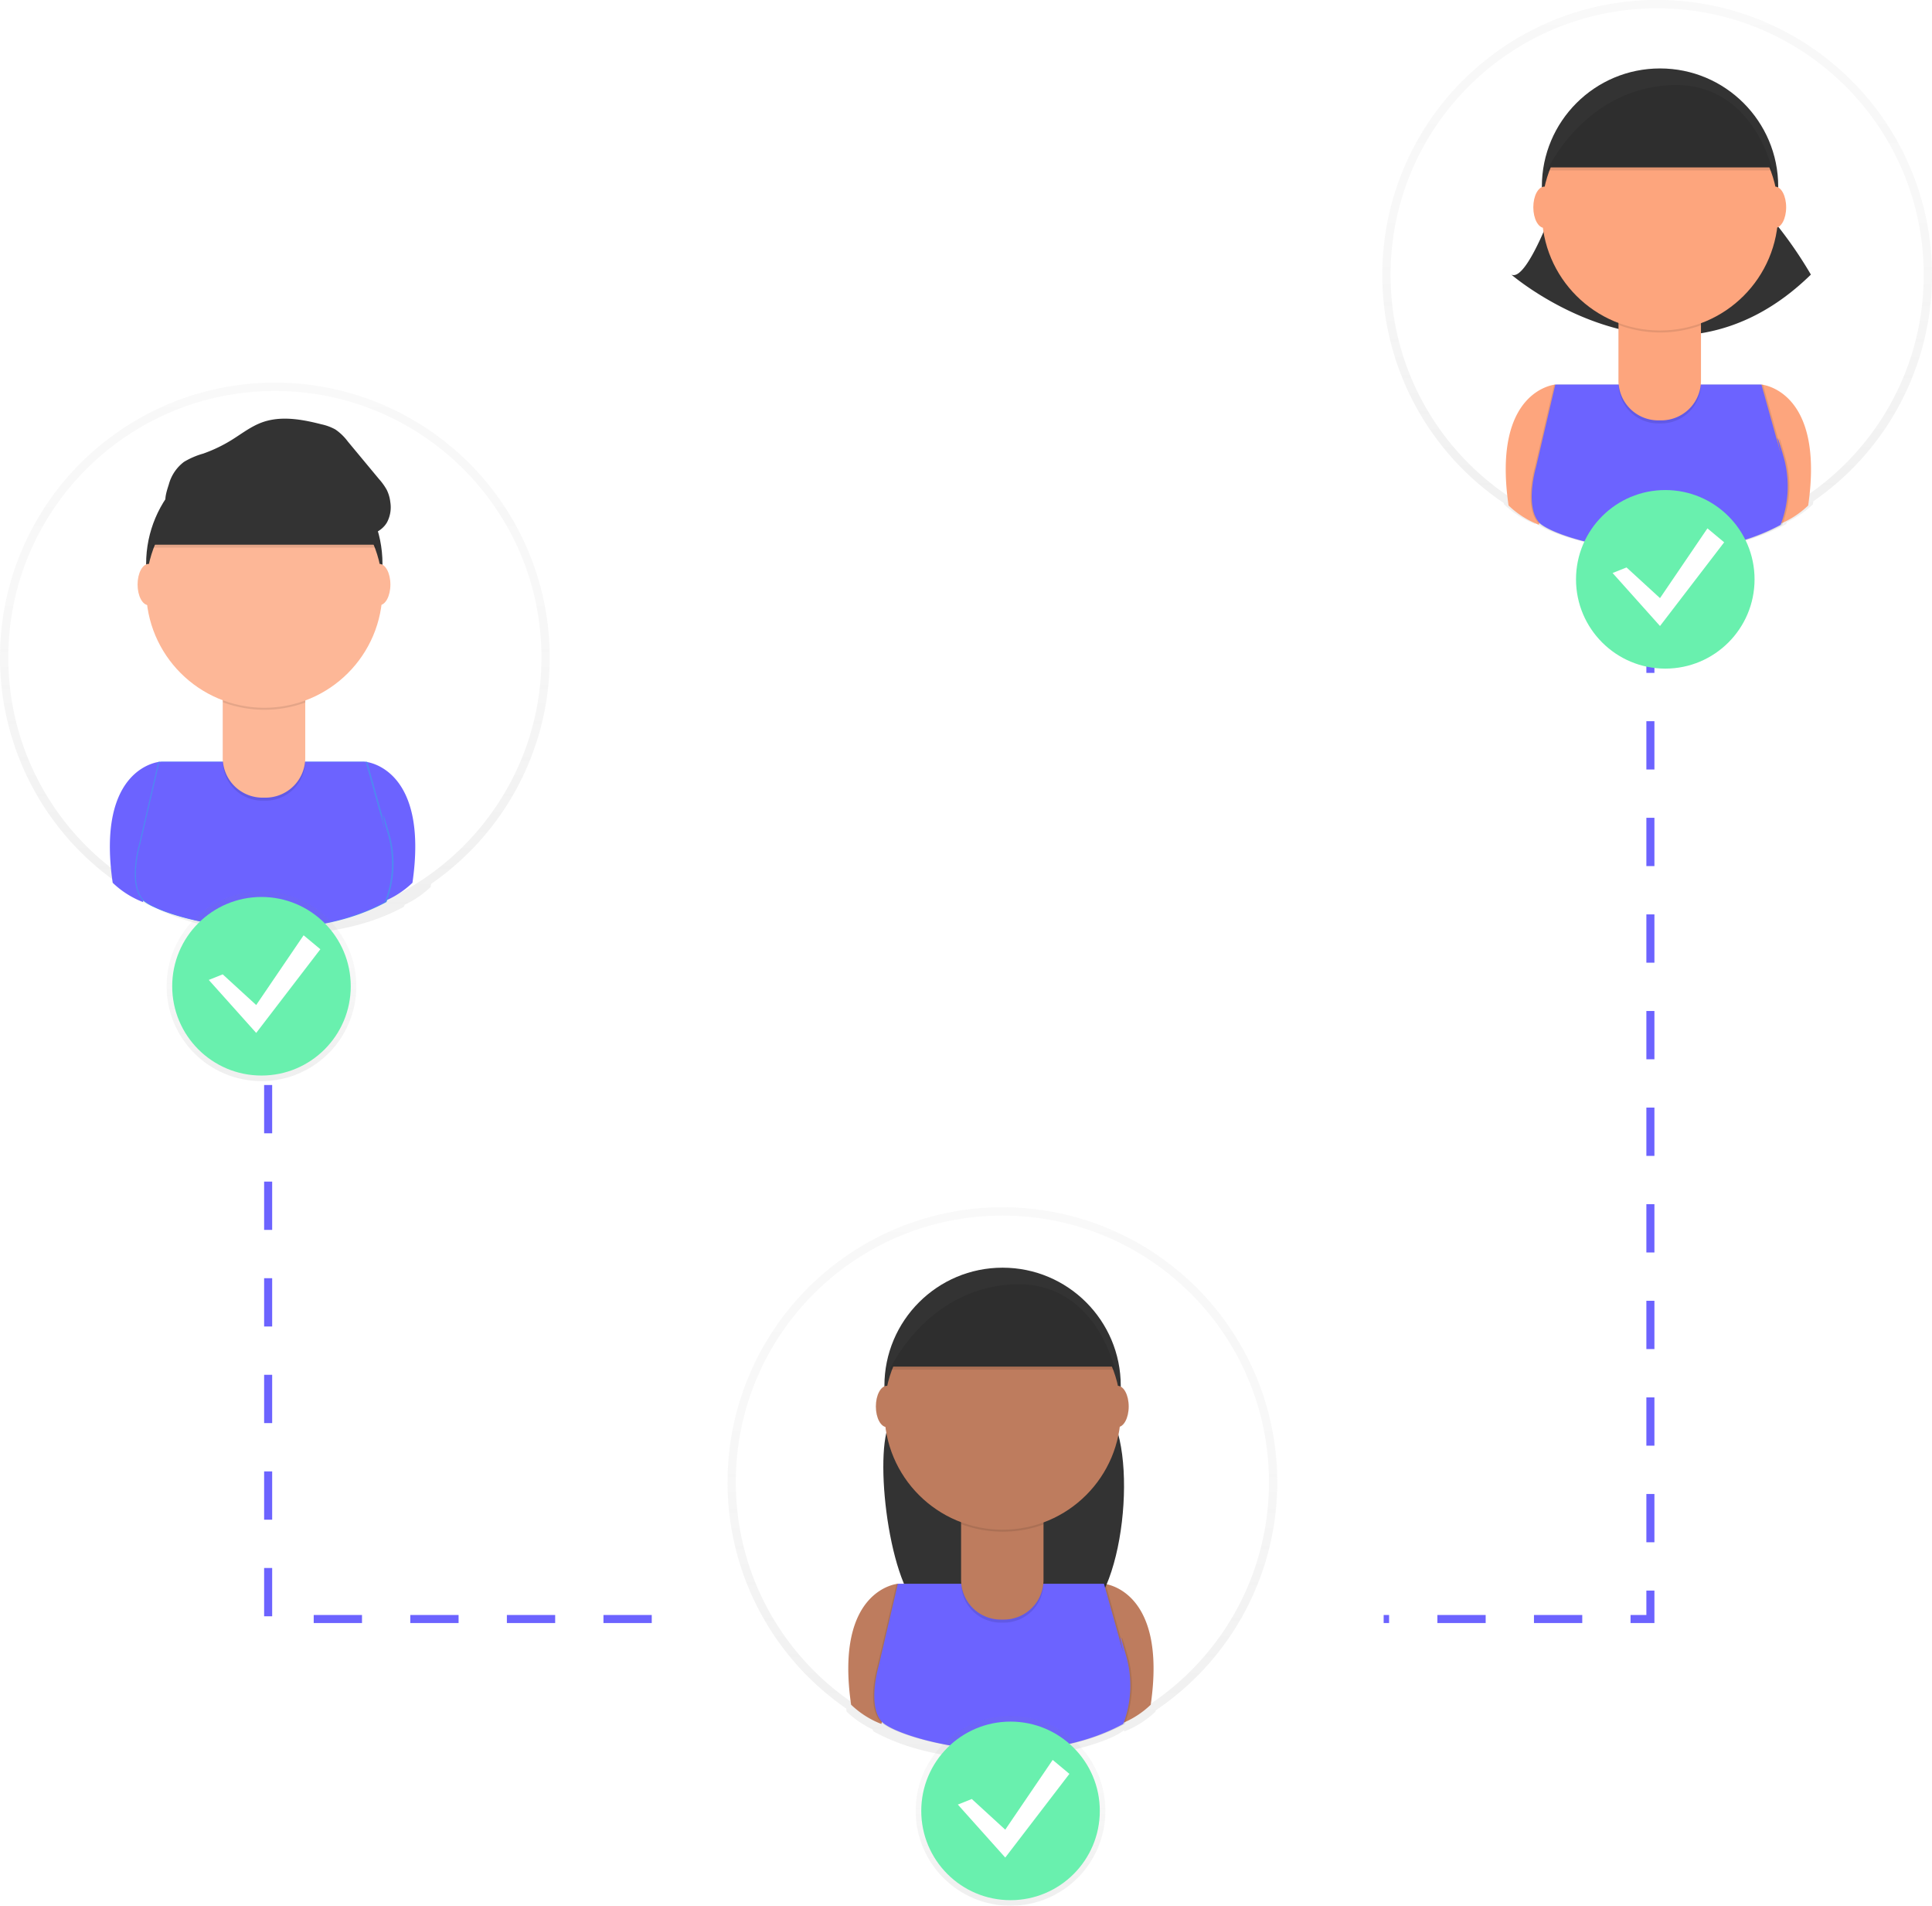 <svg xmlns="http://www.w3.org/2000/svg" xmlns:xlink="http://www.w3.org/1999/xlink" width="480.084" height="473.492" viewBox="0 0 480.084 473.492">
  <defs>
    <linearGradient id="linear-gradient" x1="0.5" y1="1" x2="0.5" gradientUnits="objectBoundingBox">
      <stop offset="0" stop-color="gray" stop-opacity="0.251"/>
      <stop offset="0.54" stop-color="gray" stop-opacity="0.122"/>
      <stop offset="1" stop-color="gray" stop-opacity="0.102"/>
    </linearGradient>
    <linearGradient id="linear-gradient-3" x1="-4.806" y1="1" x2="-4.806" y2="0" xlink:href="#linear-gradient"/>
    <linearGradient id="linear-gradient-4" x1="0.5" y1="1" x2="0.5" y2="0" xlink:href="#linear-gradient"/>
  </defs>
  <g id="connected" transform="translate(-28.242 0.008)">
    <g id="Group_100" data-name="Group 100" transform="translate(371.726 -0.008)" opacity="0.5">
      <path id="Path_959" data-name="Path 959" d="M868.409,151.477a68.3,68.3,0,1,0-106.4,56.686l.045.3A23.377,23.377,0,0,0,769.8,213.4l.09-.3c3.227,2.743,16.658,7.132,32.135,7.1h.336c9.8,0,20.433-1.73,29.792-6.79,0,0,.084-.181.213-.516a24.332,24.332,0,0,0,6.454-4.408q.058-.394.11-.775a68.219,68.219,0,0,0,29.482-56.228Z" transform="translate(-731.809 -83.182)" fill="url(#linear-gradient)"/>
    </g>
    <circle id="Ellipse_228" data-name="Ellipse 228" cx="66.244" cy="66.244" r="66.244" transform="translate(373.785 2.056)" fill="#fff"/>
    <path id="Path_960" data-name="Path 960" d="M791.662,231.22s-15.787,1.291-11.617,30.05a22.673,22.673,0,0,0,7.513,4.782L796.438,236Z" transform="translate(-376.939 -135.684)" fill="#fda57d"/>
    <path id="Path_961" data-name="Path 961" d="M875.166,231.22s15.787,1.291,11.617,30.05a22.673,22.673,0,0,1-7.512,4.782L870.39,236Z" transform="translate(-409.224 -135.684)" fill="#fda57d"/>
    <path id="Path_962" data-name="Path 962" d="M793.107,158.2s-7.512,21.853-11.617,19.807c0,0,39.537,34.148,74.441,0A104.036,104.036,0,0,0,840.906,158.2Z" transform="translate(-377.7 -109.791)" fill="#333"/>
    <circle id="Ellipse_229" data-name="Ellipse 229" cx="29.366" cy="29.366" r="29.366" transform="translate(411.38 16.997)" fill="#333"/>
    <path id="Path_963" data-name="Path 963" d="M845.965,231.22H794.772l-4.808,20.511s-2.807,9.487.684,13.657,36.143,13.657,60.1.684A26.72,26.72,0,0,0,851.432,249c-2.73-9.558-.684-.684-.684-.684Z" transform="translate(-380.326 -135.684)" opacity="0.1"/>
    <path id="Path_964" data-name="Path 964" d="M847.025,231.22H795.793l-4.769,20.511s-2.807,9.487.684,13.657,36.143,13.657,60.1.684A26.719,26.719,0,0,0,852.492,249c-2.73-9.558-.684-.684-.684-.684Z" transform="translate(-380.702 -135.684)" opacity="0.1"/>
    <path id="Path_965" data-name="Path 965" d="M846.428,231.22H795.209l-4.8,20.511s-2.807,9.487.684,13.657,36.143,13.657,60.1.684A26.72,26.72,0,0,0,851.882,249c-2.73-9.558-.684-.684-.684-.684Z" transform="translate(-380.486 -135.684)" fill="#6c63ff"/>
    <path id="Path_966" data-name="Path 966" d="M659.82,121.7h20.492v16.78a9.875,9.875,0,0,1-9.875,9.875h-.742a9.875,9.875,0,0,1-9.875-9.875Z" transform="translate(-229.394 -43.157)" opacity="0.1"/>
    <path id="Path_967" data-name="Path 967" d="M659.82,120.52h20.492V137.3a9.875,9.875,0,0,1-9.875,9.875h-.742a9.875,9.875,0,0,1-9.875-9.875V120.52Z" transform="translate(-229.394 -42.739)" fill="#fda57d"/>
    <path id="Path_968" data-name="Path 968" d="M822.83,206.929a29.488,29.488,0,0,0,20.492.058V204.47H822.83Z" transform="translate(-392.359 -126.198)" opacity="0.1"/>
    <circle id="Ellipse_230" data-name="Ellipse 230" cx="29.366" cy="29.366" r="29.366" transform="translate(411.38 23.374)" fill="#fda57d"/>
    <path id="Path_969" data-name="Path 969" d="M795.25,135.954h55.989s-4.782-22.589-25.952-21.169S795.25,135.954,795.25,135.954Z" transform="translate(-382.579 -94.373)" fill="#333"/>
    <ellipse id="Ellipse_231" data-name="Ellipse 231" cx="2.73" cy="5.125" rx="2.73" ry="5.125" transform="translate(409.256 46.363)" fill="#fda57d"/>
    <ellipse id="Ellipse_232" data-name="Ellipse 232" cx="2.73" cy="5.125" rx="2.73" ry="5.125" transform="translate(466.626 46.363)" fill="#fda57d"/>
    <path id="Path_970" data-name="Path 970" d="M795.25,137.134h55.989s-4.782-22.589-25.952-21.169S795.25,137.134,795.25,137.134Z" transform="translate(-382.579 -94.792)" opacity="0.1"/>
    <g id="Group_101" data-name="Group 101" transform="translate(28.242 95.068)" opacity="0.5">
      <path id="Path_971" data-name="Path 971" d="M336.209,298.795A68.3,68.3,0,1,0,229.815,355.48l.045.3a23.376,23.376,0,0,0,7.745,4.931l.09-.3c3.227,2.743,16.658,7.132,32.135,7.1h.336c9.8,0,20.433-1.73,29.792-6.79,0,0,.084-.181.213-.516a24.333,24.333,0,0,0,6.454-4.408q.058-.394.11-.775a68.219,68.219,0,0,0,29.475-56.228Z" transform="translate(-199.609 -230.494)" fill="url(#linear-gradient)"/>
    </g>
    <circle id="Ellipse_233" data-name="Ellipse 233" cx="66.244" cy="66.244" r="66.244" transform="translate(30.302 97.13)" fill="#fff"/>
    <path id="Path_972" data-name="Path 972" d="M254.232,376.46s-15.787,1.291-11.617,30.05a22.672,22.672,0,0,0,7.513,4.782l8.881-30.05Z" transform="translate(-186.368 -187.185)" fill="#6c63ff"/>
    <path id="Path_973" data-name="Path 973" d="M337.782,376.46s15.787,1.291,11.617,30.05a22.674,22.674,0,0,1-7.513,4.782L333,381.236Z" transform="translate(-218.667 -187.185)" fill="#6c63ff"/>
    <circle id="Ellipse_234" data-name="Ellipse 234" cx="29.366" cy="29.366" r="29.366" transform="translate(64.553 110.735)" fill="#333"/>
    <path id="Path_974" data-name="Path 974" d="M308.582,376.46H257.356l-4.782,20.491s-2.808,9.487.684,13.657,36.143,13.657,60.1.684a26.72,26.72,0,0,0,.684-17.058c-2.73-9.558-.684-.684-.684-.684Z" transform="translate(-189.769 -187.185)" fill="#4d8af0"/>
    <path id="Path_975" data-name="Path 975" d="M309.642,376.46H258.416l-4.782,20.491s-2.808,9.487.684,13.657,36.143,13.657,60.1.684a26.72,26.72,0,0,0,.684-17.058c-2.73-9.558-.684-.684-.684-.684Z" transform="translate(-190.145 -187.185)" fill="#4d8af0"/>
    <path id="Path_976" data-name="Path 976" d="M309.037,376.46H257.786L253,396.951s-2.808,9.487.684,13.657,36.143,13.657,60.1.684a26.719,26.719,0,0,0,.71-17.058c-2.73-9.558-.684-.684-.684-.684Z" transform="translate(-189.922 -187.185)" fill="#6c63ff"/>
    <path id="Path_977" data-name="Path 977" d="M122.44,266.93h20.492v16.78a9.875,9.875,0,0,1-9.875,9.875h-.742a9.875,9.875,0,0,1-9.875-9.875Z" transform="translate(-38.841 -94.655)" opacity="0.1"/>
    <path id="Path_978" data-name="Path 978" d="M122.44,265.76h20.492v16.78a9.875,9.875,0,0,1-9.875,9.875h-.742a9.875,9.875,0,0,1-9.875-9.875Z" transform="translate(-38.841 -94.241)" fill="#fdb797"/>
    <path id="Path_979" data-name="Path 979" d="M285.44,352.169a29.489,29.489,0,0,0,20.492.058V349.71H285.44Z" transform="translate(-201.802 -177.7)" opacity="0.1"/>
    <circle id="Ellipse_235" data-name="Ellipse 235" cx="29.366" cy="29.366" r="29.366" transform="translate(64.553 117.112)" fill="#fdb797"/>
    <path id="Path_980" data-name="Path 980" d="M257.87,282.334h56s-4.782-22.589-25.952-21.169S257.87,282.334,257.87,282.334Z" transform="translate(-192.026 -146.279)" opacity="0.1"/>
    <path id="Path_981" data-name="Path 981" d="M257.87,281.194h56s-4.782-22.589-25.952-21.169S257.87,281.194,257.87,281.194Z" transform="translate(-192.026 -145.875)" fill="#333"/>
    <ellipse id="Ellipse_236" data-name="Ellipse 236" cx="2.73" cy="5.125" rx="2.73" ry="5.125" transform="translate(62.43 140.101)" fill="#fdb797"/>
    <ellipse id="Ellipse_237" data-name="Ellipse 237" cx="2.73" cy="5.125" rx="2.73" ry="5.125" transform="translate(119.793 140.101)" fill="#fdb797"/>
    <path id="Path_982" data-name="Path 982" d="M264.135,260.683a10.41,10.41,0,0,1,3.776-5.6,19.667,19.667,0,0,1,4.782-2.052,36.562,36.562,0,0,0,6.957-3.324c2.491-1.536,4.828-3.382,7.571-4.4,4.718-1.743,9.971-.8,14.844.452a12.488,12.488,0,0,1,3.472,1.291,13.14,13.14,0,0,1,3.079,2.982l7.745,9.326a14.846,14.846,0,0,1,1.936,2.7,9.313,9.313,0,0,1,.878,3.053,7.99,7.99,0,0,1-.826,5.008c-1.291,2.233-4,3.356-6.583,3.459a23.944,23.944,0,0,1-7.6-1.375,150.6,150.6,0,0,0-24.409-5.5,68.844,68.844,0,0,0-12.418-.4c-1.291.084-3.02.684-3.808-.645C262.812,264.516,263.78,261.831,264.135,260.683Z" transform="translate(-193.941 -140.343)" fill="#333"/>
    <g id="Group_102" data-name="Group 102" transform="translate(209.033 299.951)" opacity="0.5">
      <path id="Path_983" data-name="Path 983" d="M479.73,616.245A68.3,68.3,0,1,1,586.125,672.93l-.045.3a23.379,23.379,0,0,1-7.745,4.931l-.09-.3c-3.227,2.743-16.658,7.132-32.135,7.1h-.336c-9.8,0-20.433-1.73-29.792-6.79,0,0-.084-.181-.213-.516a24.331,24.331,0,0,1-6.454-4.408q-.058-.394-.11-.775a68.219,68.219,0,0,1-29.476-56.227Z" transform="translate(-479.73 -547.945)" fill="url(#linear-gradient-3)"/>
    </g>
    <circle id="Ellipse_238" data-name="Ellipse 238" cx="66.244" cy="66.244" r="66.244" transform="translate(211.079 302.014)" fill="#fff"/>
    <path id="Path_984" data-name="Path 984" d="M538.532,692.87s-15.787,1.291-11.617,30.05a22.672,22.672,0,0,0,7.513,4.782l8.881-30.05Z" transform="translate(-287.18 -299.383)" fill="#be7c5e"/>
    <path id="Path_985" data-name="Path 985" d="M622.029,692.87s15.787,1.291,11.617,30.05a22.673,22.673,0,0,1-7.525,4.782l-8.881-30.05Z" transform="translate(-319.458 -299.383)" fill="#be7c5e"/>
    <path id="Path_986" data-name="Path 986" d="M544,619.856s-1.213,3.537-2.937,7.629c-3.756,8.952.529,43.326,9.52,46.985,10.088,4.111,23.351,6.744,37.13,1.717,11.979-4.369,15.67-43.494,7.2-53.026-.994-1.117-2.033-2.227-3.117-3.311Z" transform="translate(-291.962 -273.491)" fill="#333"/>
    <circle id="Ellipse_239" data-name="Ellipse 239" cx="29.366" cy="29.366" r="29.366" transform="translate(248.009 314.954)" fill="#333"/>
    <path id="Path_987" data-name="Path 987" d="M592.835,692.87H541.616l-4.782,20.492s-2.807,9.487.684,13.657,36.143,13.657,60.1.684a26.72,26.72,0,0,0,.684-17.071c-2.73-9.558-.684-.684-.684-.684Z" transform="translate(-290.567 -299.383)" opacity="0.1"/>
    <path id="Path_988" data-name="Path 988" d="M593.9,692.87H542.676l-4.782,20.492s-2.807,9.487.684,13.657,36.143,13.657,60.1.684a26.72,26.72,0,0,0,.684-17.071c-2.73-9.558-.684-.684-.684-.684Z" transform="translate(-290.943 -299.383)" opacity="0.1"/>
    <path id="Path_989" data-name="Path 989" d="M593.305,692.87H542.086L537.3,713.361s-2.807,9.487.684,13.657,36.142,13.657,60.1.684a26.719,26.719,0,0,0,.684-17.071c-2.73-9.558-.684-.684-.684-.684Z" transform="translate(-290.734 -299.383)" fill="#6c63ff"/>
    <path id="Path_990" data-name="Path 990" d="M406.69,583.35h20.492v16.78a9.875,9.875,0,0,1-9.875,9.875h-.736a9.875,9.875,0,0,1-9.875-9.875V583.35Z" transform="translate(-139.635 -206.857)" opacity="0.1"/>
    <path id="Path_991" data-name="Path 991" d="M406.69,582.17h20.492V598.95a9.875,9.875,0,0,1-9.875,9.875h-.736a9.875,9.875,0,0,1-9.875-9.875V582.17Z" transform="translate(-139.635 -206.438)" fill="#be7c5e"/>
    <path id="Path_992" data-name="Path 992" d="M569.7,668.579a29.489,29.489,0,0,0,20.492.058V666.12H569.7Z" transform="translate(-302.6 -289.898)" opacity="0.1"/>
    <circle id="Ellipse_240" data-name="Ellipse 240" cx="29.366" cy="29.366" r="29.366" transform="translate(248.009 321.324)" fill="#be7c5e"/>
    <path id="Path_993" data-name="Path 993" d="M542.12,597.614h56s-4.782-22.589-25.952-21.169S542.12,597.614,542.12,597.614Z" transform="translate(-292.82 -258.077)" fill="#333"/>
    <ellipse id="Ellipse_241" data-name="Ellipse 241" cx="2.73" cy="5.125" rx="2.73" ry="5.125" transform="translate(245.886 344.313)" fill="#be7c5e"/>
    <ellipse id="Ellipse_242" data-name="Ellipse 242" cx="2.73" cy="5.125" rx="2.73" ry="5.125" transform="translate(303.255 344.313)" fill="#be7c5e"/>
    <path id="Path_994" data-name="Path 994" d="M542.12,598.784h56s-4.782-22.589-25.952-21.169S542.12,598.784,542.12,598.784Z" transform="translate(-292.82 -258.492)" opacity="0.1"/>
    <path id="Path_995" data-name="Path 995" d="M635.683,240.44V487.507H569.4" transform="translate(-197.332 -85.262)" fill="none" stroke="#6c63ff" stroke-miterlimit="10" stroke-width="2" stroke-dasharray="12"/>
    <path id="Path_996" data-name="Path 996" d="M139.91,380.49V537.168h96.41" transform="translate(-45.036 -134.923)" fill="none" stroke="#6c63ff" stroke-miterlimit="10" stroke-width="2" stroke-dasharray="12"/>
    <g id="Group_103" data-name="Group 103" transform="translate(69.645 221.461)" opacity="0.5">
      <circle id="Ellipse_243" data-name="Ellipse 243" cx="23.57" cy="23.57" r="23.57" fill="url(#linear-gradient-4)"/>
    </g>
    <circle id="Ellipse_244" data-name="Ellipse 244" cx="22.183" cy="22.183" r="22.183" transform="translate(71.033 222.848)" fill="#69f0ae"/>
    <path id="Path_997" data-name="Path 997" d="M120.516,369.747l8.319,7.622,11.779-17.329,4.163,3.466L128.835,384.3,117.05,371.134Z" transform="translate(-36.93 -127.672)" fill="#fff"/>
    <g id="Group_104" data-name="Group 104" transform="translate(418.479 120.358)" opacity="0.5">
      <circle id="Ellipse_245" data-name="Ellipse 245" cx="23.57" cy="23.57" r="23.57" fill="url(#linear-gradient-4)"/>
    </g>
    <circle id="Ellipse_246" data-name="Ellipse 246" cx="22.183" cy="22.183" r="22.183" transform="translate(419.867 121.746)" fill="#69f0ae"/>
    <path id="Path_998" data-name="Path 998" d="M661.006,213.1l8.319,7.622L681.11,203.39l4.156,3.466-15.941,20.795L657.54,214.478Z" transform="translate(-228.586 -72.124)" fill="#fff"/>
    <g id="Group_105" data-name="Group 105" transform="translate(255.78 426.344)" opacity="0.5">
      <circle id="Ellipse_247" data-name="Ellipse 247" cx="23.57" cy="23.57" r="23.57" fill="url(#linear-gradient-4)"/>
    </g>
    <circle id="Ellipse_248" data-name="Ellipse 248" cx="22.183" cy="22.183" r="22.183" transform="translate(257.167 427.732)" fill="#69f0ae"/>
    <path id="Path_999" data-name="Path 999" d="M408.916,687.2l8.319,7.622L429.02,677.49l4.156,3.466-15.941,20.795L405.45,688.584Z" transform="translate(-139.196 -240.239)" fill="#fff"/>
  </g>
</svg>
